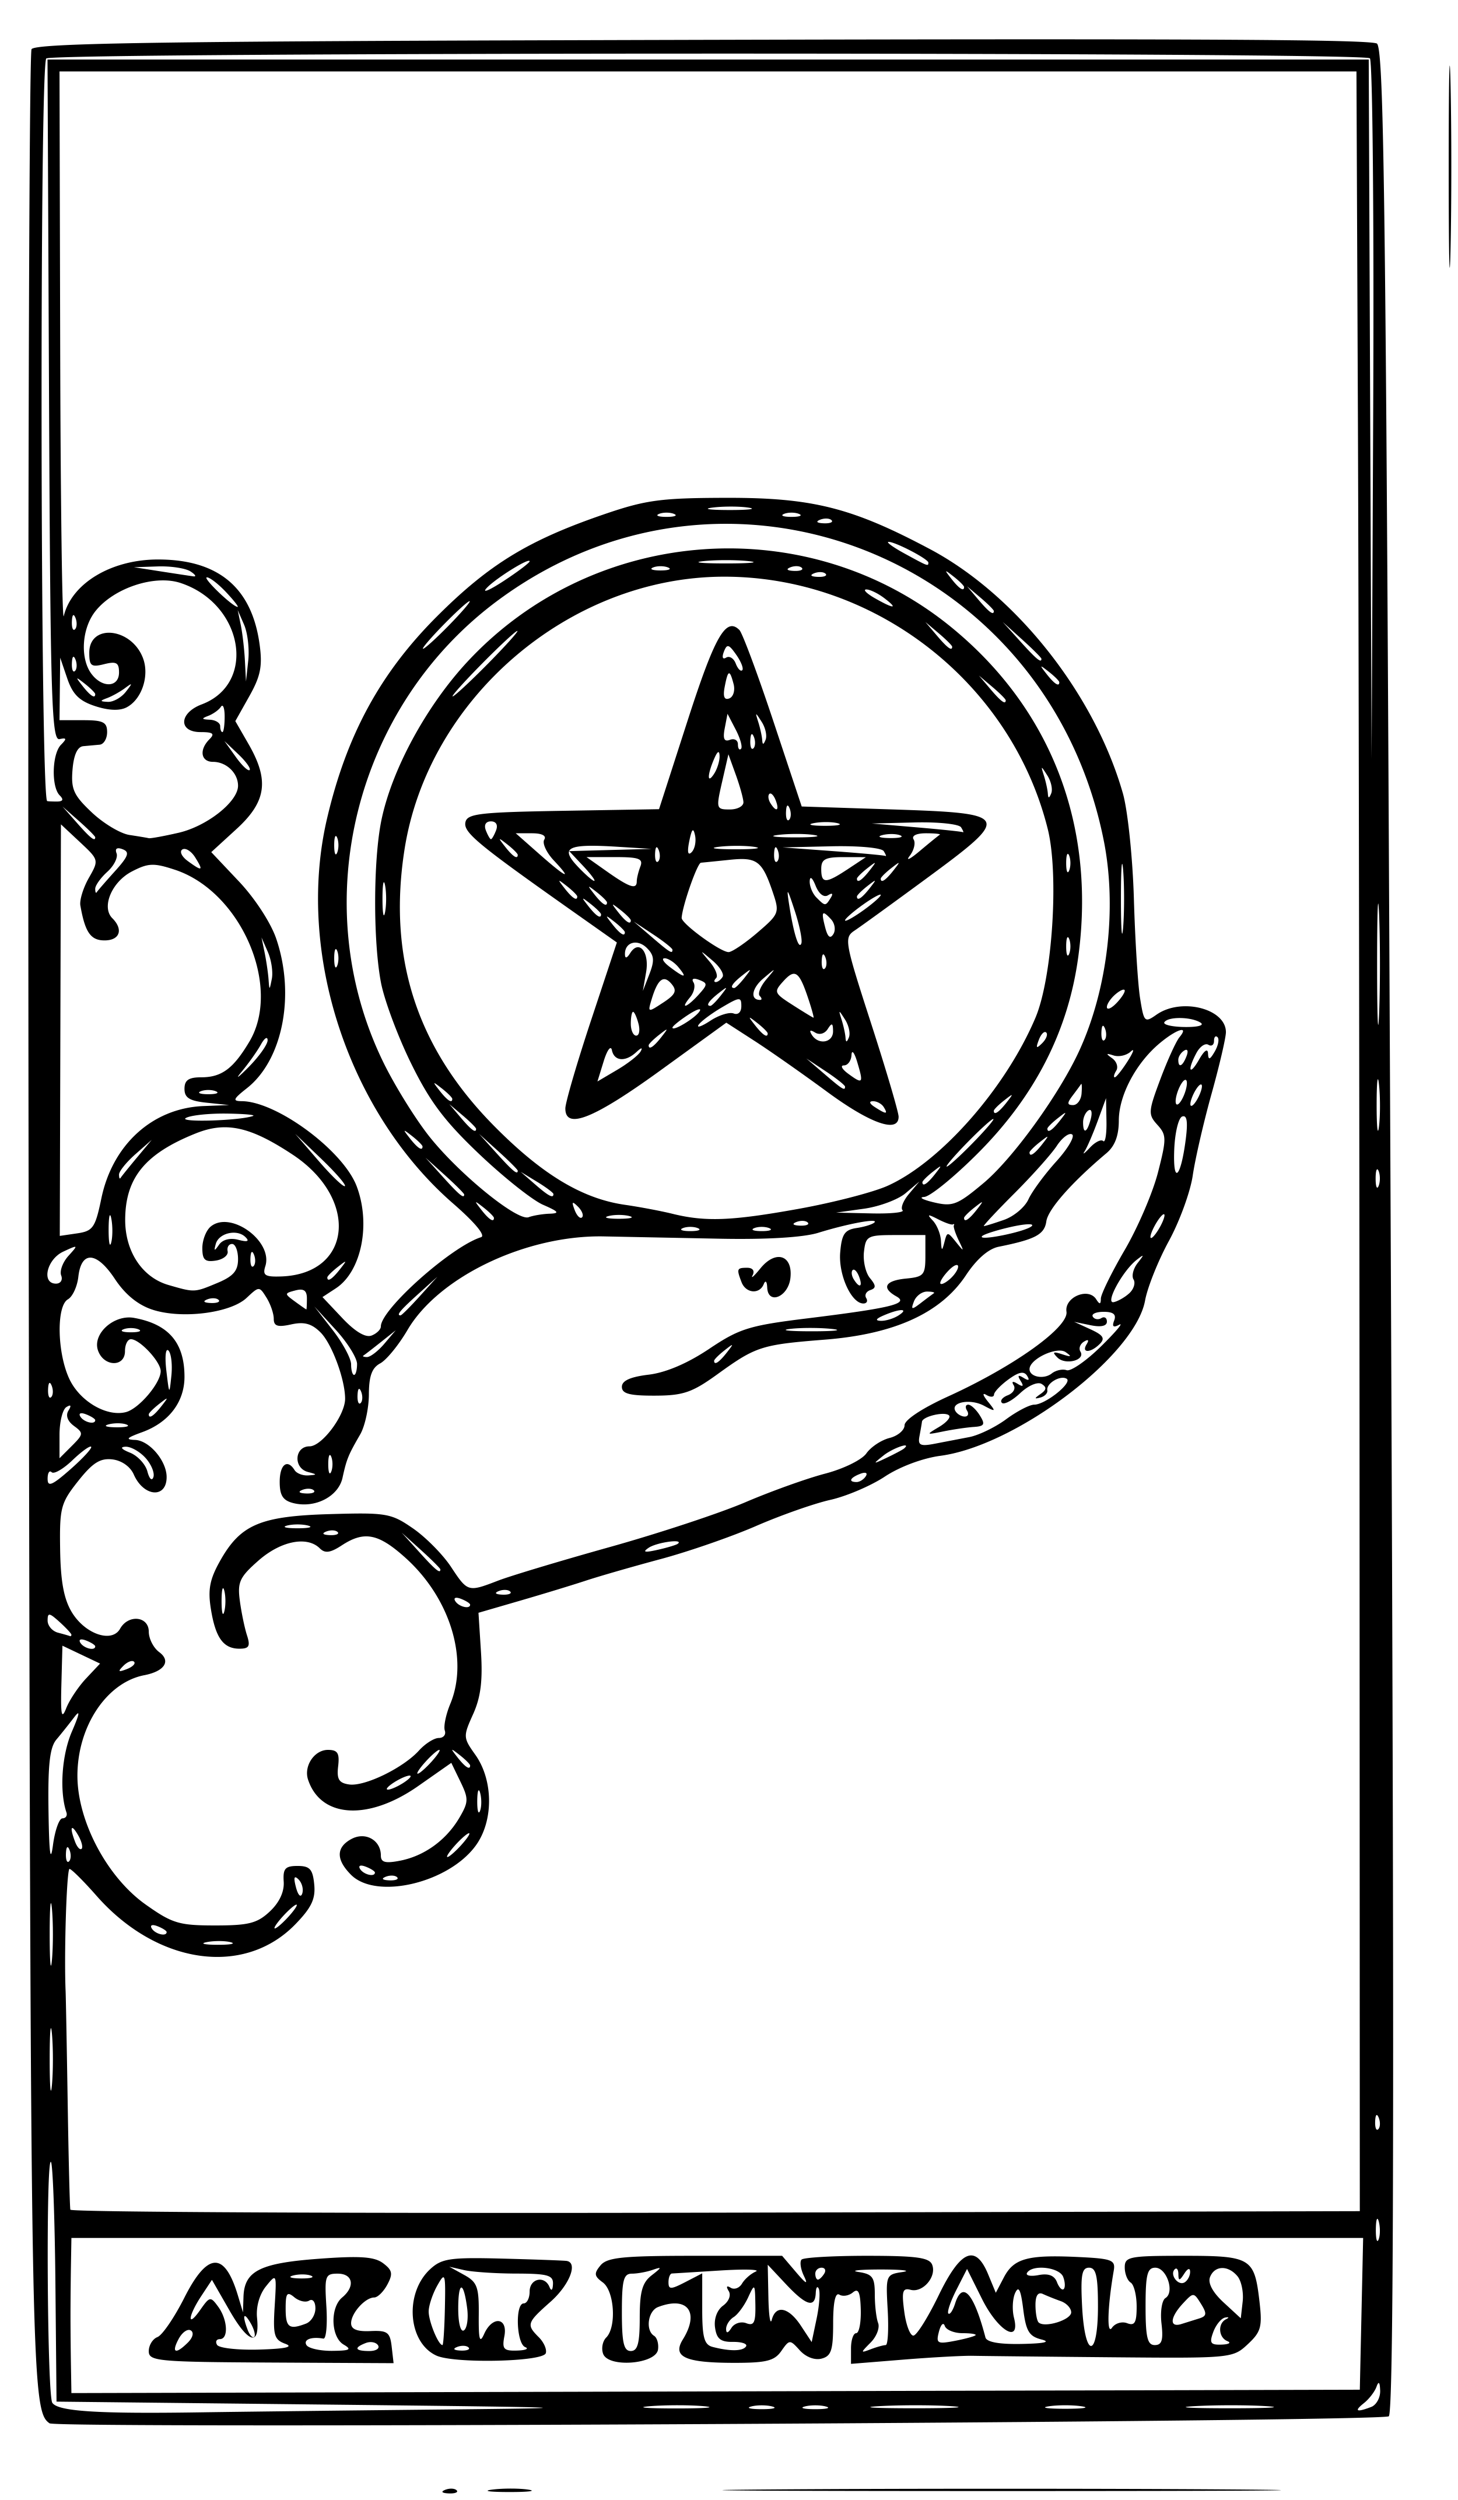 <svg xmlns="http://www.w3.org/2000/svg" width="245" height="420" viewBox="0 0 245 420"><path d="M74.813 418.317c.721-.289 1.584-.253 1.916.079.332.332-.258.568-1.312.525-1.165-.048-1.402-.285-.604-.604zm7.955-.042c1.797-.222 4.497-.218 6 .01 1.503.229.032.41-3.268.405-3.3-.006-4.53-.192-2.732-.415zm47.408-.025c20.722-.15 54.922-.15 76 0 21.078.151 4.124.275-37.676.275-41.8 0-59.046-.124-38.324-.275zM8.329 407.143c-3.103-2.117-3.196-7.48-3.512-202.143-.174-107.525.044-196.058.486-196.74.628-.97 20.124-1.298 89-1.5 102.571-.302 135.178-.173 137.043.543 1.112.426 1.46 23.007 2.01 130.356.987 192.93.992 267.4.017 268.302-1.032.953-223.665 2.122-225.044 1.182zM75 404.818c25.01-.253 22.744-.351-18.5-.803l-47-.515-.188-19.855c-.104-10.92-.441-20.108-.75-20.417-.86-.86-.638 39.105.225 40.462.917 1.443 7.517 1.873 24.713 1.613 7.15-.108 25.825-.326 41.5-.485zm43.28-.549c-2.32-.21-6.37-.212-9-.006-2.629.207-.73.379 4.22.382 4.95.003 7.101-.166 4.78-.376zm11.47.042c-.963-.252-2.538-.252-3.5 0-.963.251-.175.457 1.75.457s2.712-.206 1.75-.457zm9 0c-.963-.252-2.538-.252-3.5 0-.963.251-.175.457 1.75.457s2.712-.206 1.75-.457zm21.04-.049c-3.142-.198-8.542-.2-12-.004-3.46.196-.89.358 5.71.36 6.6.002 9.43-.158 6.29-.356zm21.96.022c-1.512-.23-3.987-.23-5.5 0-1.512.229-.275.416 2.75.416s4.263-.187 2.75-.416zm31.04-.022c-3.142-.198-8.542-.2-12-.004-3.46.196-.89.358 5.71.36 6.6.002 9.43-.158 6.29-.356zm17.628.131c.87-.334 1.546-1.571 1.503-2.75-.053-1.44-.255-1.65-.615-.643-.295.825-1.245 2.062-2.112 2.75-1.714 1.36-1.261 1.597 1.224.643zm-1.638-15.643l.28-12.75H12l-.077 4.5c-.042 2.475-.077 6.3-.077 8.5s.035 6.04.077 8.532l.077 4.533 108.25-.283 108.25-.282zM25 395.022c0-.995.658-2.06 1.462-2.37.805-.308 2.836-3.281 4.515-6.606 3.897-7.72 6.763-7.835 9.006-.36l.845 2.814.086-2.595c.144-4.35 2.739-5.67 12.586-6.402 7.008-.521 9.415-.357 10.877.743 1.56 1.175 1.681 1.777.714 3.583-.639 1.194-1.628 2.171-2.198 2.171-1.524 0-3.893 2.632-3.893 4.326 0 1.02.991 1.424 3.25 1.321 2.851-.129 3.29.193 3.568 2.623l.319 2.77-20.569-.105C26.435 396.837 25 396.703 25 395.022zm6.58-1.458c.835-.837 1.035-1.684.478-2.028-.527-.326-1.446.32-2.043 1.436-1.264 2.362-.496 2.652 1.564.592zm16.353.216c-1.872-.693-2.078-1.43-1.775-6.335.338-5.493.323-5.528-1.465-3.317-1.095 1.354-1.687 3.445-1.5 5.304.485 4.842-1.435 4.32-4.636-1.262l-2.943-5.13-1.8 2.73c-2.263 3.43-2.403 5.517-.156 2.308 1.583-2.26 1.718-2.284 3-.531 1.602 2.19 1.771 5.453.283 5.453-.582 0-.788.438-.457.974.33.535 3.519.887 7.085.781 4.437-.131 5.814-.439 4.364-.975zm9.817.14c-2.16-1.258-2.315-6.206-.25-7.92 2.224-1.846 1.82-4-.75-4.001-2.104-.001-2.228.358-1.906 5.531.19 3.043-.035 5.465-.5 5.383-2.034-.361-3.413.166-2.844 1.087.34.55 2.279.986 4.309.97 2.993-.025 3.36-.224 1.941-1.05zm5.777.124c-.325-.526-1.252-.703-2.059-.393-2.067.793-1.824 1.349.591 1.349 1.132 0 1.793-.43 1.468-.956zm-21.405-3.719c-1.179-2.027-1.463-1.378-.498 1.136.342.894.834 1.415 1.091 1.157.258-.257-.01-1.29-.593-2.293zm9.296.068c.87-.334 1.582-1.485 1.582-2.559 0-1.101-.455-1.67-1.044-1.307-.574.355-1.699.101-2.5-.563-1.222-1.015-1.456-.707-1.456 1.914 0 3.17.586 3.602 3.418 2.515zm.851-8.049c-.677-.274-2.027-.29-3-.037-.973.253-.419.478 1.231.498 1.65.02 2.446-.187 1.769-.461zm21.052 13.418c-4.804-2.214-5.387-10.518-1.02-14.53 1.947-1.788 3.345-1.99 12.199-1.759 5.5.144 10.338.321 10.75.394 1.908.338.416 4.06-2.75 6.864-3.978 3.522-4.08 3.832-1.955 5.956.85.85 1.374 2.055 1.167 2.68-.484 1.451-15.402 1.772-18.39.395zm5.408-1.366c-.332-.332-1.195-.368-1.916-.08-.798.32-.561.557.604.605 1.054.043 1.644-.193 1.312-.525zm9.521-.058C86.773 393.742 86.543 387 88 387c.55 0 1-.9 1-2 0-2.188 2.528-2.757 3.338-.75.301.747.536.545.583-.5.067-1.487-.86-1.752-6.171-1.764-3.438-.008-7.375-.27-8.75-.582l-2.5-.57 2.5 1.379c2.195 1.21 2.494 2.03 2.45 6.718-.04 4.184.156 4.878.903 3.204 1.377-3.086 4.008-2.804 3.402.365-.413 2.164-.127 2.49 2.134 2.421 1.436-.043 2.048-.306 1.361-.583zm-13.49-6.588c.121-5.863.042-6.095-1.28-3.75-.775 1.375-1.425 3.317-1.445 4.316-.031 1.633 1.618 5.684 2.315 5.684.153 0 .338-2.813.41-6.25zm3.748.115c-.597-4.721-1.508-4.705-1.508.027 0 2.411.408 3.974.949 3.64.522-.323.774-1.973.56-3.667zm22.85 7.626c-.343-.894-.114-2.135.51-2.758 1.76-1.761 1.38-7.83-.58-9.265-1.448-1.058-1.506-1.5-.378-2.86 1.115-1.343 3.74-1.608 15.925-1.608h14.59l2.34 2.75c1.709 2.008 2.066 2.178 1.323.631-.56-1.165-.733-2.402-.386-2.75.347-.347 5.295-.631 10.996-.631 8.33 0 10.479.297 10.945 1.513.77 2.006-1.582 4.736-3.62 4.203-1.358-.355-1.53.238-1.07 3.68.3 2.257.997 4.063 1.547 4.012.55-.05 2.451-3.088 4.225-6.75 3.695-7.627 6.19-8.692 8.32-3.55l1.287 3.107 1.36-2.595c1.661-3.172 3.98-3.815 12.339-3.423 5.84.273 6.435.497 6.12 2.303-1.035 5.946-1.194 10.903-.306 9.604.524-.767 1.674-1.119 2.554-.781 1.275.49 1.601-.08 1.601-2.795 0-1.876-.45-3.688-1-4.028-.55-.34-1-1.491-1-2.559 0-1.79.767-1.941 9.878-1.941 11.344 0 11.906.336 12.757 7.644.5 4.295.273 5.129-1.97 7.22-2.507 2.337-2.76 2.36-22.85 2.184-11.173-.099-21.665-.209-23.315-.245-1.65-.036-6.938.253-11.75.644l-8.75.709v-2.578c0-1.418.392-2.578.872-2.578s.825-1.769.769-3.93c-.079-2.982-.4-3.686-1.328-2.914-.674.559-1.695.726-2.27.371-.675-.418-1.043 1.271-1.043 4.797 0 4.549-.32 5.526-1.943 5.95-1.155.303-2.638-.258-3.656-1.383-1.677-1.854-1.74-1.852-3.113.108-1.166 1.665-2.524 1.998-8.095 1.986-8.107-.019-10.253-1.02-8.443-3.94 2.852-4.603.762-7.33-4.168-5.438-1.707.655-2.16 3.918-.671 4.838.5.31.798 1.349.66 2.309-.354 2.457-8.309 3.093-9.213.737zm6.142-6.075c0-4.393.425-5.908 2-7.131 1.747-1.358 1.769-1.474.168-.92-1.007.35-2.582.635-3.5.635-1.386 0-1.668 1.098-1.668 6.5 0 5.112.32 6.5 1.5 6.497 1.154-.002 1.5-1.29 1.5-5.58zm17.866 4.8c.267-.43-.72-.768-2.19-.75-2.089.027-2.752-.502-3.021-2.41-.207-1.464.335-2.94 1.35-3.683.981-.718 1.377-1.754.94-2.461-.466-.756-.338-.964.339-.545.601.371 1.458.057 1.905-.7.446-.755 1.486-1.665 2.311-2.02.825-.356-1.875-.434-6-.175-4.125.26-7.763.485-8.083.5-.321.016-.584.676-.584 1.467 0 1.247.38 1.244 2.834-.025l2.833-1.465v5.952c0 4.828.33 6.039 1.75 6.41 2.933.766 5.107.73 5.616-.095zm23.466-.214c.367 0 .517-2.666.333-5.926-.33-5.838-.293-5.933 2.5-6.352 1.56-.233-.09-.424-3.665-.424s-5.263.187-3.75.416c2.37.36 2.75.88 2.75 3.769 0 1.843.25 4.005.558 4.804.306.8-.256 2.273-1.25 3.276-1.744 1.759-1.743 1.799.024 1.13 1.007-.383 2.132-.694 2.5-.693zm15.085-1.646c.229-.196-.746-.356-2.167-.356-1.42 0-2.767-.55-2.991-1.224-.225-.674-.665-.244-.978.954-.517 1.977-.28 2.123 2.575 1.58 1.73-.328 3.331-.758 3.56-.954zm11.083.7c-2.074-.528-2.595-1.396-3.06-5.096-.411-3.285-.769-3.998-1.357-2.708-.44.964-.527 2.836-.194 4.161 1.121 4.468-2.682 2.234-5.368-3.152l-2.521-5.055-1.793 3.521c-.986 1.937-1.59 3.724-1.341 3.972.248.249.756-.507 1.128-1.679 1.238-3.9 3.14-1.777 5.097 5.693.207.792 2.328 1.172 6.113 1.095 3.795-.076 4.933-.336 3.296-.752zm9.5-5.556c0-5.11-.32-6.5-1.5-6.502-1.214-.002-1.436 1.237-1.165 6.5.458 8.867 2.665 8.869 2.665.002zm10.676 2.885c-.232-1.988.067-3.917.664-4.286 1.586-.98.208-5.099-1.707-5.099-1.343 0-1.633 1.153-1.633 6.5 0 5.203.31 6.5 1.55 6.5 1.19 0 1.45-.836 1.126-3.615zm11.074 2.953c-1.508-.609-1.652-2.972-.225-3.68.564-.28.494-.406-.154-.282-.65.125-1.546 1.216-1.993 2.425-.688 1.858-.47 2.187 1.404 2.12 1.22-.043 1.655-.306.968-.583zm-68.649-8.77c-.244-.588-.479-.28-.522.682-.117 2.589-1.61 2.143-5.024-1.5l-3.046-3.25.112 5.5c.06 3.025.317 4.713.568 3.75.673-2.574 2.829-2.133 4.893 1l1.813 2.75.825-3.933c.454-2.163.625-4.413.381-5zm-12.202 5.755c1.297.498 1.588-.091 1.533-3.104-.065-3.602-.104-3.64-1.221-1.219-.635 1.375-1.73 2.86-2.432 3.3-.704.44-1.272 1.34-1.264 2 .01.79.317.724.9-.196.485-.767 1.604-1.119 2.484-.781zM180 388.5c0-.697-.787-1.545-1.75-1.884-.963-.34-2.313-.88-3-1.2-.816-.38-1.25.257-1.25 1.834 0 1.33.236 2.652.523 2.94.975.975 5.477-.414 5.477-1.69zm21.523 1.023c1.258-.395 1.307-.822.285-2.459-1.218-1.95-1.264-1.952-3.023-.064-2.176 2.336-2.322 4.105-.285 3.469l3.023-.946zm6.423-7.088c-1.576-1.899-3.86-1.824-4.617.15-.385 1.003.456 2.568 2.281 4.25l2.89 2.665.318-2.815c.175-1.549-.217-3.461-.872-4.25zm-29.291.108c-.625-1.629-5.166-2.144-6.066-.687-.29.47.577.644 1.929.385 1.672-.32 2.66.06 3.093 1.188.35.911.861 1.432 1.136 1.157.275-.275.234-1.194-.092-2.043zm21.33-.852c-.01-.716-.403-.592-.985.309-.798 1.235-.972 1.25-.985.083-.008-.779-.285-1.146-.615-.816-.898.898.593 2.855 1.67 2.19.511-.316.923-1.111.915-1.766zM138.5 382c.34-.55.141-1-.441-1s-1.059.45-1.059 1 .198 1 .441 1 .72-.45 1.059-1zm93.193-8.731c-.254-.973-.478-.419-.498 1.231-.02 1.65.187 2.446.46 1.769.275-.677.292-2.027.038-3zM228.458 249c-.023-67.375-.15-148.262-.281-179.75l-.24-57.25H10l.116 46.75c.064 25.712.334 45.85.6 44.75 1.332-5.506 7.989-9.5 15.833-9.5 10.13 0 15.764 4.708 17.074 14.267.501 3.655.168 5.332-1.729 8.708l-2.35 4.18 2.228 3.87c3.503 6.086 2.995 9.66-2.022 14.253l-4.25 3.89 4.663 4.937c2.67 2.826 5.342 6.929 6.25 9.594 3.232 9.484 1.094 20.397-4.922 25.13-2.315 1.82-2.457 2.173-.876 2.18 5.882.031 17.062 8.308 19.324 14.306 2.406 6.384.785 14.325-3.498 17.132l-2.251 1.475 3.334 3.535c2.142 2.271 3.895 3.32 4.905 2.932.864-.332 1.571-1.023 1.571-1.536 0-2.869 11.842-13.412 16.833-14.988.812-.256-1.019-2.466-4.676-5.647C58.476 186.839 49.686 160 54.961 137.5c3.296-14.06 8.954-24.446 18.515-33.987C82.23 94.777 88.82 90.756 101.5 86.41c7.021-2.407 9.53-2.746 20.5-2.77 14.504-.034 21.143 1.637 34.29 8.63 14.48 7.701 27.657 24.387 32.398 41.026.816 2.862 1.647 10.829 1.848 17.704.2 6.875.67 14.398 1.042 16.718.649 4.043.763 4.157 2.772 2.75 4.15-2.908 11.65-1.01 11.65 2.946 0 .932-1.09 5.607-2.422 10.39-1.333 4.783-2.75 10.94-3.15 13.683-.4 2.742-2.202 7.692-4.005 11-1.804 3.307-3.607 7.813-4.006 10.013-1.68 9.252-21.65 24.4-34.397 26.092-2.974.394-6.837 1.839-9.324 3.486-2.336 1.547-6.462 3.31-9.17 3.916-2.709.607-8.322 2.582-12.475 4.389-4.153 1.807-11.376 4.31-16.051 5.564-4.675 1.254-10.3 2.874-12.5 3.6-2.2.727-7.172 2.243-11.049 3.37l-7.048 2.048.42 6.586c.307 4.832-.045 7.614-1.322 10.446-1.692 3.753-1.682 3.94.367 6.818 3.027 4.25 3.088 11.033.138 15.176C75.492 316.331 63.25 319.25 59 315c-2.563-2.563-2.54-4.64.064-6.034 2.349-1.257 4.936.2 4.936 2.781 0 1.16.743 1.358 3.25.866 4.072-.797 7.749-3.466 9.948-7.22 1.544-2.637 1.56-3.184.168-6.057l-1.53-3.159-5.584 3.912c-8.355 5.852-16.35 5.381-18.486-1.089-.755-2.285 1.06-5 3.34-5 1.634 0 1.973.545 1.716 2.75-.256 2.185.125 2.814 1.851 3.06 2.609.371 9.086-2.778 11.732-5.704 1.048-1.158 2.548-2.106 3.333-2.106.786 0 1.239-.563 1.007-1.25-.233-.688.18-2.698.916-4.468 3.125-7.51-.019-17.782-7.507-24.532-4.575-4.124-6.945-4.588-10.74-2.101-1.895 1.241-2.8 1.365-3.665.5-2.131-2.131-6.555-1.258-10.302 2.032-3.175 2.787-3.564 3.622-3.148 6.75.26 1.963.803 4.581 1.204 5.819.592 1.825.354 2.25-1.264 2.25-2.714 0-4.03-1.836-4.809-6.711-.516-3.228-.183-4.957 1.55-8.04 3.438-6.117 6.74-7.524 18.447-7.861 9.531-.275 10.282-.146 13.963 2.394 2.14 1.476 5.012 4.38 6.383 6.451 2.831 4.278 2.845 4.282 7.957 2.319 2.073-.797 10.51-3.333 18.75-5.636 8.238-2.304 18.494-5.693 22.79-7.532 4.296-1.838 10.317-3.997 13.38-4.797 3.102-.81 6.174-2.319 6.936-3.406.752-1.074 2.503-2.237 3.89-2.586 1.388-.348 2.524-1.31 2.524-2.14 0-.9 2.947-2.849 7.333-4.847 11.084-5.052 20.257-11.619 19.874-14.228-.36-2.447 3.688-4.144 4.992-2.092.583.917.774.89.786-.114.008-.729 1.816-4.409 4.017-8.178 2.202-3.77 4.712-9.623 5.58-13.008 1.458-5.694 1.45-6.294-.099-8.007-1.571-1.736-1.54-2.211.496-7.654 1.194-3.191 2.642-6.37 3.218-7.065 1.695-2.041-.474-1.377-3.341 1.024-3.977 3.33-6.848 8.762-6.852 12.964-.003 2.567-.66 4.302-2.083 5.5-5.83 4.907-9.806 9.414-10.097 11.444-.317 2.219-1.844 3.033-8.01 4.272-1.718.345-3.7 2.07-5.5 4.787-4.2 6.339-11.97 9.89-23.663 10.817-10.742.852-11.602 1.128-18.104 5.823-4.25 3.067-5.742 3.578-10.5 3.591-4.271.012-5.547-.33-5.547-1.484 0-1.03 1.407-1.67 4.5-2.041 2.893-.348 6.52-1.894 10.159-4.331 5.111-3.424 6.709-3.92 16.514-5.13 14.17-1.751 17.116-2.477 14.953-3.688-2.568-1.437-1.908-2.656 1.624-2.997 2.988-.288 3.25-.595 3.25-3.813v-3.5h-5c-4.738 0-5.017.148-5.322 2.81-.177 1.546.273 3.532 1 4.413 1.046 1.268 1.06 1.69.066 2.025-.691.233-1.002.834-.691 1.337.31.503.099.915-.471.915-2.023 0-4.214-4.823-3.897-8.58.26-3.079.742-3.796 2.754-4.099 1.342-.201 2.692-.623 3-.938.75-.763-4.472.199-9.439 1.739-2.502.775-8.68 1.148-16.5.995-6.875-.135-15.65-.31-19.5-.388-13.017-.264-27.77 6.757-33.02 15.715-1.483 2.53-3.548 5.057-4.588 5.614-1.392.745-1.896 2.126-1.907 5.227-.008 2.318-.665 5.34-1.46 6.715-2.013 3.478-2.275 4.123-2.97 7.285-.691 3.152-4.612 5.168-8.266 4.251-1.745-.438-2.289-1.283-2.289-3.555 0-2.93 1.285-3.948 2.5-1.981.34.55 1.379.948 2.309.884 1.525-.105 1.519-.161-.059-.573-2.502-.654-2.277-4.311.265-4.311 2.079 0 5.98-5.221 5.976-8-.004-3.24-2.222-9.231-4.121-11.13-1.495-1.495-2.741-1.838-4.935-1.356-2.288.503-2.935.294-2.935-.948 0-.876-.55-2.472-1.22-3.547-1.209-1.935-1.24-1.935-3.345.042-2.732 2.567-10.942 3.587-15.845 1.969-2.437-.805-4.57-2.554-6.298-5.166-3.057-4.619-5.632-4.768-6.129-.355-.185 1.645-.972 3.35-1.75 3.79-1.969 1.115-1.816 9.049.258 13.42 1.777 3.744 6.283 6.367 9.495 5.527 2.179-.57 5.834-4.88 5.834-6.88 0-1.582-3.526-5.366-5-5.366-.55 0-1 .9-1 2 0 2.79-3.662 2.64-4.56-.188-.881-2.778 2.75-5.998 6.083-5.394C28.34 222.473 31 225.58 31 231.323c0 4.233-2.64 7.681-7.123 9.303-2.6.94-2.872 1.24-1.184 1.298 2.394.083 5.307 3.508 5.307 6.24 0 3.65-3.863 3.347-5.521-.433-.584-1.331-2.037-2.354-3.602-2.535-2.045-.237-3.313.567-5.755 3.65-2.914 3.68-3.124 4.476-3.019 11.467.082 5.409.634 8.37 1.974 10.573 2.238 3.68 6.731 5.208 8.104 2.755 1.378-2.462 4.819-2.106 4.819.499 0 1.177.787 2.721 1.75 3.432 2.023 1.495.905 3.224-2.509 3.881-6.332 1.22-11.246 8.623-11.232 16.923.013 7.63 4.99 17.016 11.456 21.6 4.488 3.182 5.609 3.52 11.667 3.522 5.661.002 7.09-.363 9.209-2.351 1.604-1.505 2.445-3.307 2.333-5-.145-2.203.245-2.647 2.326-2.647 2.066 0 2.553.54 2.803 3.11.236 2.427-.46 3.895-3.175 6.691-8.614 8.87-23.229 6.776-33.405-4.785-2.186-2.484-4.23-4.516-4.54-4.516-.478 0-.931 14.091-.66 20.5.047 1.1.206 9.65.354 19 .147 9.35.348 17.34.446 17.754.097.415 48.89.64 108.427.5l108.25-.254zm-99.537-32.677c-.045-1.05-.293-1.293-.583-.573-.71 1.76-3.007 1.556-3.731-.332-.861-2.243-.792-2.418.952-2.418.925 0 1.296.508.913 1.25-.355.688.236.167 1.313-1.156 2.581-3.17 5.478-2.225 5.032 1.642-.366 3.175-3.767 4.56-3.896 1.587zm102.762 139.49c-.32-.798-.556-.561-.604.604-.043 1.054.193 1.644.525 1.312.332-.332.368-1.195.08-1.916zM8.733 341.75c-.211-2.337-.384-.425-.384 4.25s.173 6.588.383 4.25c.21-2.337.21-6.162 0-8.5zm0-21c-.211-2.337-.384-.425-.384 4.25s.173 6.588.383 4.25c.21-2.337.21-6.162 0-8.5zm30.029 5.563c-.956-.25-2.756-.26-4-.02-1.244.239-.462.444 1.738.455 2.2.01 3.218-.185 2.262-.435zM28 324.607c0-.216-.698-.661-1.552-.989-.89-.341-1.291-.173-.94.393.586.95 2.492 1.406 2.492.596zM48.5 322c.995-1.1 1.585-2 1.31-2-.275 0-1.315.9-2.31 2-.995 1.1-1.585 2-1.31 2 .275 0 1.315-.9 2.31-2zm1.668-6.232c-.742-.742-.872-.351-.437 1.312.354 1.352.807 1.806 1.057 1.057.24-.722-.038-1.787-.62-2.369zm16.561-.372c-.332-.332-1.195-.368-1.916-.08-.798.32-.561.557.604.605 1.054.043 1.644-.193 1.312-.525zM63 314.607c0-.216-.698-.661-1.552-.989-.89-.341-1.291-.173-.94.393.586.95 2.492 1.406 2.492.596zM10.5 305.5c.55 0 .848-.45.662-1-1.195-3.536-.783-9.647.915-13.563 1.305-3.011 1.435-3.794.404-2.437-.835 1.1-2.185 2.793-3 3.761-1.122 1.334-1.445 4.247-1.33 12 .104 7.155.33 8.884.75 5.739.33-2.475 1.049-4.5 1.599-4.5zm1.183 5.313c-.32-.798-.556-.561-.604.604-.043 1.054.193 1.644.525 1.312.332-.332.368-1.195.08-1.916zM77.5 310c.995-1.1 1.585-2 1.31-2-.275 0-1.315.9-2.31 2-.995 1.1-1.585 2-1.31 2 .275 0 1.315-.9 2.31-2zm-64.378-1.675c-1.179-2.027-1.463-1.378-.498 1.136.342.894.834 1.415 1.091 1.157.258-.257-.01-1.29-.593-2.293zm67.571-7.056c-.254-.973-.478-.419-.498 1.231-.02 1.65.187 2.446.46 1.769.275-.677.292-2.027.038-3zM69 298.429c0-.274-.9-.018-2 .571s-2 1.295-2 1.57c0 .275.9.019 2-.57s2-1.295 2-1.57zM72.5 296c.995-1.1 1.585-2 1.31-2-.275 0-1.315.9-2.31 2-.995 1.1-1.585 2-1.31 2 .275 0 1.315-.9 2.31-2zm6.5.622c0-.207-.787-.995-1.75-1.75-1.586-1.243-1.621-1.208-.378.378 1.307 1.666 2.128 2.195 2.128 1.372zM14.465 282l2.35-2.5-3.162-1.503-3.163-1.503-.175 6.503c-.14 5.182.025 5.995.812 4.003.543-1.375 2.045-3.625 3.338-5zm8.061-2.807c-.307-.308-1.114 0-1.793.683-.98.988-.865 1.102.56.56.986-.376 1.541-.935 1.233-1.243zM16 276.607c0-.216-.698-.661-1.552-.989-.89-.341-1.291-.173-.94.393.586.95 2.492 1.406 2.492.596zm-4-1.952c0-.19-.9-1.16-2-2.155-1.727-1.563-2-1.594-2-.228 0 .87.787 1.787 1.75 2.039.963.251 1.863.51 2 .573.138.064.25-.04.25-.229zm25.69-7.405c-.252-.963-.458-.175-.458 1.75s.206 2.712.457 1.75c.252-.963.252-2.538 0-3.5zM79 269.607c0-.216-.698-.661-1.552-.989-.89-.341-1.291-.173-.94.393.586.95 2.492 1.406 2.492.596zm6.73-2.211c-.333-.332-1.196-.368-1.917-.08-.798.32-.561.557.604.605 1.054.043 1.644-.193 1.312-.525zM74 263.687c0-.172-1.462-1.635-3.25-3.25L67.5 257.5l2.937 3.25c2.738 3.03 3.563 3.71 3.563 2.937zm39.917-4.328c1.003-.865-3.567-.227-4.917.687-1.095.741-.69.834 1.5.344 1.65-.37 3.188-.833 3.417-1.03zm-57.188-1.963c-.332-.332-1.195-.368-1.916-.08-.798.32-.561.557.604.605 1.054.043 1.644-.193 1.312-.525zm-4.979-1.085c-.963-.252-2.538-.252-3.5 0-.963.251-.175.457 1.75.457s2.712-.206 1.75-.457zm.98-5.915c-.333-.332-1.196-.368-1.917-.08-.798.32-.561.557.604.605 1.054.043 1.644-.193 1.312-.525zm-37.414-7.323c-.185-.235-1.6.784-3.146 2.264-1.545 1.48-3.115 2.385-3.49 2.01-.374-.374-.68.122-.68 1.102 0 1.435.748 1.125 3.827-1.583 2.105-1.851 3.675-3.558 3.49-3.793zm9.132 1.87c-.967-1.069-2.476-1.914-3.353-1.88-.995.04-.714.417.75 1.003 1.289.517 2.605 1.939 2.925 3.16.329 1.26.766 1.667 1.008.94.235-.705-.364-2.156-1.33-3.224zm121.045 3.068c.35-.566-.051-.734-.941-.393-1.732.665-2.05 1.382-.611 1.382.518 0 1.216-.445 1.552-.989zm-89.83-3.261c-.278-.688-.505-.125-.505 1.25s.227 1.938.504 1.25c.278-.688.278-1.813 0-2.5zm96.254-1.385c1.372-1.201-1.883-.086-3.476 1.19-1.83 1.467-1.798 1.487.559.365 1.375-.655 2.688-1.355 2.917-1.555zM12.428 239.57c-1.081-.79-1.43-1.76-.926-2.574.533-.863.416-1.064-.347-.592-.635.392-1.155 2.486-1.155 4.654V245l2.08-2.08c1.954-1.954 1.975-2.159.348-3.349zm150.449 1.877c1.582-.304 4.37-1.654 6.194-3 1.825-1.347 3.947-2.448 4.716-2.448 1.87 0 6.503-3.703 5.449-4.354-1.05-.65-3.46.791-3.246 1.94.088.476-.436 1.022-1.165 1.215-1.055.28-1.048.157.032-.6 1.014-.71 1.058-1.135.176-1.68-.665-.411-2.24.264-3.603 1.545-1.332 1.251-2.713 1.984-3.07 1.628-.355-.356.09-.93.991-1.275.9-.346 1.346-1.1.989-1.678-.406-.657-.16-.748.66-.241.921.57 1.07.421.5-.5-.57-.921-.421-1.07.5-.5.867.536 1.068.418.595-.347-.514-.831-1.392-.664-3.123.596-1.325.963-2.423 2.115-2.44 2.56-.018.445-.594.471-1.282.058-.72-.433-.615.035.25 1.105 1.403 1.736 1.36 1.78-.678.695-2.312-1.232-5.687-.567-4.757.938.304.492 1.003.895 1.553.895s.722-.45.382-1c-.34-.55-.25-1 .2-1s1.325.81 1.943 1.8c.946 1.514.786 1.823-1.01 1.943-1.173.078-3.483.418-5.133.755-2.905.592-2.928.569-.719-.745 1.255-.746 2.017-1.622 1.693-1.946-.709-.708-4.442.161-4.55 1.06-.043.348-.232 1.448-.421 2.445-.287 1.51.143 1.718 2.576 1.25 1.607-.31 4.216-.81 5.798-1.114zm-141.608-2.104c-.677-.274-2.027-.29-3-.037-.973.254-.419.478 1.231.498 1.65.02 2.446-.187 1.769-.461zM16 238.607c0-.216-.698-.661-1.552-.989-.89-.341-1.291-.173-.94.393.586.95 2.492 1.406 2.492.596zm11.128-2.357c1.243-1.586 1.208-1.621-.378-.378-.963.755-1.75 1.543-1.75 1.75 0 .823.821.294 2.128-1.372zm33.555-2.438c-.32-.797-.556-.56-.604.605-.043 1.054.193 1.644.525 1.312.332-.332.368-1.195.08-1.917zm-52-1c-.32-.797-.556-.56-.604.605-.043 1.054.193 1.644.525 1.312.332-.332.368-1.195.08-1.917zM28.3 226.9c-.466-.466-.622 1.054-.348 3.377.487 4.12.508 4.14.847.847.191-1.858-.033-3.758-.5-4.224zm150.938 3.309c.695.237 3.288-1.558 5.763-3.989 2.475-2.43 3.861-4.076 3.08-3.655-1 .538-1.253.33-.858-.7.394-1.027-.133-1.464-1.766-1.464-1.28 0-2.1.367-1.822.816.277.45.923.558 1.435.241.512-.316.931-.05.931.592 0 .745-.996.962-2.75.6l-2.75-.567 2.75 1.26c2.139.978 2.483 1.525 1.55 2.458-1.532 1.532-3.144 1.566-2.205.045.446-.72.274-.882-.457-.43-.644.398-.91 1.145-.59 1.661.898 1.454-2.533 2.34-3.865.998-.914-.921-.728-1.044.817-.539 1.52.497 1.66.412.582-.354-1.45-1.029-6.082 1.142-6.082 2.85 0 1.311 2.404 1.776 3.737.723.68-.538 1.806-.784 2.5-.546zM60 229.167c0-1.009-1.614-3.596-3.586-5.75l-3.586-3.917 3.086 3.978c1.697 2.188 3.086 4.775 3.086 5.75 0 .975.225 1.772.5 1.772s.5-.825.5-1.833zm62.128-1.917c1.243-1.586 1.208-1.621-.378-.378-.963.755-1.75 1.543-1.75 1.75 0 .823.821.294 2.128-1.372zm-57.533-1.5l1.905-2.25-2.5 1.99c-1.375 1.093-2.688 2.106-2.917 2.25-.229.143.039.26.595.26.557 0 1.87-1.012 2.917-2.25zm-41.345-2.412c-.688-.278-1.813-.278-2.5 0-.688.277-.125.504 1.25.504s1.938-.227 1.25-.504zm116.478-.068c-2.075-.216-5.225-.213-7 .008-1.776.221-.078.398 3.772.394 3.85-.004 5.302-.185 3.228-.402zM151 221c1.828-1.181.25-1.181-2.5 0-1.319.567-1.49.878-.5.914.825.03 2.175-.38 3-.914zm-80.437-3.25l2.937-3.25-3.25 2.937c-3.03 2.738-3.71 3.563-2.937 3.563.172 0 1.635-1.462 3.25-3.25zm-18.992.4c0-1.337-.536-1.71-1.933-1.345-1.868.488-1.871.551-.095 1.85 1.012.74 1.882 1.345 1.934 1.345.052 0 .094-.833.094-1.85zm105.346-.867c.229-.156-.286-.283-1.143-.283-.858 0-1.843.739-2.19 1.641-.548 1.43-.4 1.466 1.143.283a89.913 89.913 0 0 1 2.19-1.641zm-120.188 1.113c-.332-.332-1.195-.368-1.916-.08-.798.32-.561.557.604.605 1.054.043 1.644-.193 1.312-.525zm153.06-1.138c.737-.684 1.046-1.716.689-2.294-.358-.578-.049-1.82.686-2.758 1.155-1.475 1.133-1.547-.164-.533-2.37 1.854-5.387 7.426-3.844 7.1.713-.15 1.898-.832 2.634-1.515zM36.533 215.55c2.672-1.117 3.468-2.034 3.468-4 0-1.403-.45-2.551-1-2.551s-.887.552-.75 1.226c.138.675-.762 1.381-2 1.57-1.814.277-2.25-.131-2.25-2.104 0-1.346.632-2.972 1.404-3.613 3.325-2.759 10.514 2.455 9.18 6.658-.488 1.536-.054 1.817 2.667 1.723 11.925-.41 13.127-13.047 1.946-20.453-7.141-4.73-11.2-5.623-16.293-3.585-8.494 3.398-11.812 7.43-11.869 14.424-.043 5.378 2.847 9.77 7.274 11.05 4.407 1.275 4.338 1.278 8.223-.345zm-26.249-1.255c-.289-.754.259-2.237 1.218-3.297 1.694-1.872 1.669-1.892-.871-.712-2.782 1.29-3.713 5.38-1.225 5.38.778 0 1.17-.611.878-1.37zm134.062.16c-.326-.848-.807-1.328-1.069-1.066-.262.262-.18.957.183 1.543.986 1.596 1.562 1.286.886-.476zm16.655-1.65c0-.522-.675-.274-1.5.551-.825.825-1.5 1.812-1.5 2.194 0 .382.675.134 1.5-.551s1.5-1.672 1.5-2.194zm-103.872.444c1.243-1.586 1.208-1.621-.378-.378-.963.755-1.75 1.543-1.75 1.75 0 .823.821.294 2.128-1.372zm-14.445-2.438c-.32-.797-.556-.56-.604.605-.043 1.054.193 1.644.525 1.312.332-.332.368-1.195.08-1.917zm-23.976-6.05c-.239-1.244-.444-.462-.455 1.738-.01 2.2.185 3.218.435 2.262s.26-2.756.02-4zm21.335 3.539c1.552.406 1.925.266 1.208-.45-1.407-1.408-4.49-.698-4.993 1.149-.34 1.246-.245 1.264.565.107.592-.848 1.853-1.164 3.22-.806zm120.6.377c1.375 1.707 1.404 1.688.448-.297-.56-1.165-.923-2.29-.805-2.5.118-.21.043-.284-.166-.166-.21.118-1.335-.275-2.5-.873-1.745-.895-1.898-.853-.869.236.688.727 1.302 2.245 1.366 3.372.101 1.787.176 1.816.587.228.456-1.762.52-1.762 1.94 0zm-143.607-7.345c1.88-9.062 8.642-15.168 17.165-15.501l4.3-.168-3.75-.392c-2.91-.305-3.75-.827-3.75-2.332 0-1.46.696-1.94 2.809-1.94 3.44 0 5.388-1.443 8.1-6 5.493-9.228-1.435-25.213-12.511-28.869-3.563-1.175-4.48-1.14-7.225.28-3.393 1.754-5.171 5.99-3.3 7.862 1.898 1.898 1.257 3.727-1.306 3.727-2.337 0-3.275-1.355-4.065-5.874-.156-.894.487-2.978 1.429-4.631 1.704-2.99 1.696-3.02-1.49-6L10.24 138.5l-.097 34.573-.097 34.574 2.928-.43c2.65-.389 3.036-.947 4.06-5.884zm156.336 4.668c.479-.463-1.083-.404-3.472.133-2.388.537-4.58 1.236-4.87 1.553-.835.913 7.37-.745 8.342-1.686zM195 206c.589-1.1.845-2 .57-2s-.981.9-1.57 2c-.589 1.1-.845 2-.57 2s.981-.9 1.57-2zm-77.75.338c-.688-.278-1.813-.278-2.5 0-.688.277-.125.504 1.25.504s1.938-.227 1.25-.504zm12 0c-.688-.278-1.813-.278-2.5 0-.688.277-.125.504 1.25.504s1.938-.227 1.25-.504zm6.48-.942c-.333-.332-1.196-.368-1.917-.08-.798.32-.561.557.604.605 1.054.043 1.644-.193 1.312-.525zm32.983-.446c1.656-.577 3.503-2.128 4.103-3.446.6-1.318 2.706-4.183 4.679-6.366 1.972-2.184 3.167-4.229 2.655-4.545-.512-.317-1.667.547-2.566 1.92-.9 1.372-4.108 4.968-7.131 7.99-3.023 3.024-5.329 5.497-5.124 5.497.205 0 1.728-.472 3.384-1.05zM83 204.622c0-.207-.787-.995-1.75-1.75-1.586-1.243-1.621-1.208-.378.378 1.307 1.666 2.128 2.195 2.128 1.372zm9.332-.704c1.774-.066 1.578-.34-1.082-1.502-1.788-.782-6.605-4.609-10.706-8.504-5.87-5.576-8.314-8.831-11.488-15.298-2.218-4.519-4.488-10.617-5.044-13.551-1.33-7.009-1.29-20.615.079-27.264 1.746-8.481 7.526-19.142 14.402-26.564 21.325-23.019 57.323-25.573 81.453-5.78 16.69 13.691 24.203 33.207 21.257 55.22-1.67 12.483-7.258 23.438-16.873 33.075-3.978 3.987-8.043 7.296-9.032 7.352-.989.057-.24.47 1.663.917 3.134.738 3.92.43 8.324-3.258 4.92-4.118 12.73-14.924 16.09-22.261 4.753-10.376 6.34-23.982 4.109-35.227-9.44-47.567-63.197-68.927-101.765-40.435-24.144 17.837-32.362 51.029-19.25 77.748 1.914 3.898 5.378 9.473 7.7 12.39 5.03 6.316 14.79 14.241 16.663 13.53.732-.278 2.307-.543 3.5-.588zm4.792-1.185c-.988-.98-1.102-.865-.56.56.376.986.935 1.541 1.243 1.233.308-.307 0-1.114-.683-1.793zm8.626 1.578c-.963-.252-2.538-.252-3.5 0-.963.251-.175.457 1.75.457s2.712-.206 1.75-.457zm28.47-1.215c5.806-1.047 12.52-2.785 14.919-3.862 8.936-4.01 19.834-16.39 24.854-28.234 2.843-6.704 3.975-24.068 2.07-31.717-6.15-24.674-29.154-42.526-54.63-42.393-25.84.135-49.522 20.465-53.469 45.902-2.814 18.137 2.074 33.219 15.014 46.33 8.075 8.182 14.835 12.265 22.022 13.299 2.475.356 6.075 1.036 8 1.51 5.56 1.372 9.934 1.2 21.22-.835zm4.78-19.653c-4.125-3.033-9.627-6.89-12.226-8.568l-4.727-3.053-11.168 8.089C99.752 187.969 95 189.861 95 186.233c0-.972 1.948-7.644 4.328-14.827l4.329-13.06-7.579-5.348c-15.842-11.18-18.198-13.134-17.874-14.825.282-1.468 2.297-1.707 16.43-1.947l16.108-.274 4.821-14.943c4.569-14.158 6.433-17.413 8.684-15.162.502.502 3.064 7.38 5.692 15.283l4.778 14.37 15.38.5c19.723.641 19.926 1.049 5.718 11.496-5.673 4.171-11.162 8.148-12.197 8.838-1.808 1.204-1.699 1.82 2.75 15.58 2.548 7.881 4.632 14.949 4.632 15.707 0 2.822-4.714 1.18-12-4.178zm9.5 2.557c-.34-.55-1.154-.993-1.809-.985-.716.01-.592.403.309.985 1.921 1.242 2.267 1.242 1.5 0zm-6.5-3.432c0-.237-1.462-1.4-3.25-2.583l-3.25-2.15 3 2.577c3.077 2.644 3.5 2.905 3.5 2.156zm-34.35-5.919c.394-.704.122-.665-.703.101-1.845 1.712-3.734 1.569-4.124-.313-.178-.862-.796-.031-1.377 1.85l-1.054 3.414 3.307-1.951c1.82-1.073 3.597-2.469 3.95-3.1zm36.403 1.8c-.485-1.622-.92-2.161-.967-1.199-.047.963-.622 1.75-1.277 1.75-.655 0-.318.638.748 1.418 2.452 1.793 2.572 1.634 1.496-1.968zm-32.925-4.199c1.243-1.586 1.208-1.621-.378-.378-.963.755-1.75 1.543-1.75 1.75 0 .823.821.294 2.128-1.372zm28.857-1c-.012-1.384-.198-1.462-.889-.372-.508.803-1.401 1.052-2.139.596-.824-.51-1.017-.38-.552.371 1.1 1.781 3.597 1.366 3.58-.595zm2.01-1.962c-1.09-1.7-1.118-1.697-.57.044.316 1.007.61 2.357.654 3 .057.843.216.83.57-.044.271-.667-.023-2.017-.654-3zM107.29 172c-.288-1.1-.696-2-.907-2-.21 0-.383.9-.383 2s.408 2 .906 2c.499 0 .671-.9.384-2zm21.71 1.622c0-.207-.787-.995-1.75-1.75-1.586-1.243-1.621-1.208-.378.378 1.307 1.666 2.128 2.195 2.128 1.372zm-11.433-3.731c.374-.604-.501-.325-1.944.62-1.443.946-2.623 1.908-2.623 2.14 0 .723 3.854-1.606 4.567-2.76zm5.711.385c.75.288 1.293-.228 1.293-1.23 0-1.591-.256-1.574-3.288.215-1.81 1.067-3.568 2.392-3.91 2.943-.34.552.558.232 1.996-.71 1.439-.943 3.198-1.49 3.909-1.218zm12.533-2.526c-1.528-4.581-2.22-5.061-4.177-2.898-1.643 1.816-1.575 1.99 1.574 4.006 1.81 1.16 3.381 2.116 3.49 2.125.109.01-.29-1.446-.886-3.233zm-22.951-2.419c-1.336-1.61-2.32-.873-3.342 2.504-.699 2.308-.677 2.315 1.905.623 2.09-1.37 2.377-1.994 1.437-3.127zm4.528 1.793c1.537-1.698 1.547-1.935.103-2.489-.96-.369-1.341-.202-.957.42.351.568.094 1.688-.57 2.489-1.772 2.134-.566 1.779 1.424-.42zm3.74.126c1.243-1.586 1.208-1.621-.378-.378-1.666 1.307-2.195 2.128-1.372 2.128.207 0 .995-.787 1.75-1.75zm6.536.081c-.367-.368.12-1.605 1.084-2.75 1.747-2.076 1.746-2.076-.474-.197-1.966 1.662-2.262 3.616-.548 3.616.334 0 .306-.3-.062-.669zm-18.952-8.047c-1.596-1.596-3.723-1.006-3.697 1.025.01.783.315.719.889-.187 1.48-2.338 3.258-.19 2.666 3.223l-.546 3.155 1.104-2.848c.886-2.286.804-3.149-.416-4.368zm16.416 4.966c1.243-1.586 1.208-1.621-.378-.378-1.666 1.307-2.195 2.128-1.372 2.128.207 0 .995-.787 1.75-1.75zm-3.71-.116c.294-.477-.467-1.714-1.692-2.75-2.22-1.879-2.221-1.879-.474.197.964 1.145 1.451 2.382 1.084 2.75-.368.368-.396.67-.062.67.335-.001.849-.39 1.143-.867zM114 162.5c-.685-.825-1.726-1.5-2.314-1.5-.587 0-.195.66.873 1.468 2.508 1.898 2.998 1.908 1.441.032zm24.683-1.688c-.32-.797-.556-.56-.604.605-.043 1.054.193 1.644.525 1.312.332-.332.368-1.195.08-1.917zM113 159.569c0-.237-1.462-1.4-3.25-2.583l-3.25-2.15 3 2.577c3.077 2.644 3.5 2.905 3.5 2.156zm14.277-2.878c3.65-3.127 3.738-3.352 2.605-6.713-1.802-5.346-2.66-6-7.244-5.522-2.276.236-4.458.456-4.85.488-.61.049-3.118 7.208-3.244 9.266-.06.963 6.582 5.8 7.9 5.753.58-.02 2.756-1.493 4.833-3.272zm6.26-3.704c-1.27-3.876-1.397-4.01-.93-.986.757 4.888 1.643 7.685 2.054 6.486.192-.558-.314-3.033-1.123-5.5zm6.114 1.466c-1.505-1.635-1.699-1.35-.973 1.426.41 1.568.84 1.902 1.361 1.058.42-.678.245-1.796-.388-2.484zM105 156.622c0-.207-.787-.995-1.75-1.75-1.586-1.243-1.621-1.208-.378.378 1.307 1.666 2.128 2.195 2.128 1.372zm1-2c0-.207-.787-.995-1.75-1.75-1.586-1.243-1.621-1.208-.378.378 1.307 1.666 2.128 2.195 2.128 1.372zm42-4.258c0-.275-1.35.461-3 1.636-1.65 1.175-3 2.361-3 2.636 0 .275 1.35-.461 3-1.636 1.65-1.175 3-2.361 3-2.636zm-47 3.258c0-.207-.787-.995-1.75-1.75-1.586-1.243-1.621-1.208-.378.378 1.307 1.666 2.128 2.195 2.128 1.372zm1-2c0-.207-.787-.995-1.75-1.75-1.586-1.243-1.621-1.208-.378.378 1.307 1.666 2.128 2.195 2.128 1.372zm37.595-.777c.444-.718.275-.882-.449-.435-.7.432-1.533-.204-2.091-1.596-.552-1.377-.954-1.686-.992-.764-.035.853.477 2.09 1.137 2.75 1.473 1.473 1.513 1.473 2.395.045zM97 150.622c0-.207-.787-.995-1.75-1.75-1.586-1.243-1.621-1.208-.378.378 1.307 1.666 2.128 2.195 2.128 1.372zm49.128-1.372c1.243-1.586 1.208-1.621-.378-.378-.963.755-1.75 1.543-1.75 1.75 0 .823.821.294 2.128-1.372zM107 148.082c0-.505.273-1.63.607-2.5.502-1.308-.23-1.582-4.222-1.582h-4.829l3.472 2.451c3.768 2.66 4.972 3.055 4.972 1.63zm-9-2.582l-2.349-2.5 6.925-.19 6.924-.188-5.888-.365c-8.232-.51-9.532.135-6.587 3.27 1.278 1.36 2.549 2.473 2.824 2.473.275 0-.557-1.125-1.849-2.5zm44.5.5l3-1.987-3.75-.007c-3.086-.005-3.75.348-3.75 1.994 0 2.497.729 2.497 4.5 0zm3.628.25c1.243-1.586 1.208-1.621-.378-.378-.963.755-1.75 1.543-1.75 1.75 0 .823.821.294 2.128-1.372zm4 0c1.243-1.586 1.208-1.621-.378-.378-.963.755-1.75 1.543-1.75 1.75 0 .823.821.294 2.128-1.372zm-57.058-1.676c-1.254-1.334-1.98-2.91-1.616-3.5.411-.665-.374-1.074-2.062-1.074h-2.725l3.916 3.458c4.585 4.049 5.72 4.558 2.487 1.116zm17.613-1.762c-.32-.797-.556-.56-.604.605-.043 1.054.193 1.644.525 1.312.332-.332.368-1.195.08-1.917zm20 0c-.32-.797-.556-.56-.604.605-.043 1.054.193 1.644.525 1.312.332-.332.368-1.195.08-1.917zm27.234-2.562c.229-.138-.81-.25-2.31-.25-1.638 0-2.468.416-2.08 1.044.355.574.058 1.811-.66 2.75-.719.938.03.581 1.663-.794 1.634-1.375 3.157-2.612 3.387-2.75zM87 143.622c0-.207-.787-.995-1.75-1.75-1.586-1.243-1.621-1.208-.378.378 1.307 1.666 2.128 2.195 2.128 1.372zm29.794-3.266c-.291-1.375-.543-1.123-.97.97-.372 1.825-.232 2.482.394 1.856.533-.533.793-1.805.576-2.826zM148.5 143c-.347-.561-4.214-.918-8.809-.814l-8.191.187 8.5.627c4.675.345 8.64.711 8.809.814.17.102.03-.264-.309-.814zm-21.732-.715c-1.503-.228-4.203-.232-6-.01-1.797.223-.568.41 2.732.415 3.3.006 4.77-.176 3.268-.405zM83.362 139.5c.347-.905.005-1.5-.862-1.5s-1.209.595-.862 1.5c.317.825.705 1.5.862 1.5.157 0 .545-.675.862-1.5zm53.406.785c-1.503-.228-4.203-.232-6-.01-1.797.223-.568.41 2.732.415 3.3.006 4.77-.176 3.268-.405zm14.501.06c-.677-.275-2.027-.292-3-.038-.973.254-.419.478 1.231.498 1.65.02 2.446-.187 1.769-.461zM161.5 139c-.34-.55-3.854-.919-7.809-.82l-7.191.18 7.5.64c4.125.352 7.64.72 7.809.82.17.099.03-.27-.309-.82zm-20.738-.687c-.956-.25-2.756-.26-4-.02-1.244.239-.462.444 1.738.455 2.2.01 3.218-.185 2.262-.435zm-8.079-2.5c-.32-.798-.556-.561-.604.604-.043 1.054.193 1.644.525 1.312.332-.332.368-1.195.08-1.917zm-7.76-1.063c-.04-.688-.626-2.773-1.3-4.635l-1.224-3.385-1.06 4.635c-1.032 4.504-.995 4.635 1.3 4.635 1.298 0 2.327-.563 2.285-1.25zm5.422-.293c-.326-.849-.807-1.329-1.069-1.067-.262.262-.18.957.183 1.543.986 1.596 1.562 1.286.886-.476zm-9.43-7.457c-.037-.99-.348-.819-.915.5-1.181 2.75-1.181 4.328 0 2.5.533-.825.945-2.175.914-3zm2.727-4.39l-1.394-2.686-.468 2.447c-.336 1.76-.09 2.302.876 1.93.74-.283 1.344.058 1.344.759 0 .7.233 1.04.518.755.285-.284-.11-1.727-.876-3.204zm3.041 1.203c-.32-.798-.556-.561-.604.604-.043 1.054.193 1.644.525 1.312.332-.332.368-1.195.08-1.917zm1.312-2.525c-1.09-1.7-1.118-1.697-.57.044.316 1.007.61 2.357.654 3 .057.843.216.83.57-.044.271-.667-.023-2.017-.654-3zm-4.722-6.353c-.662-2.53-.943-2.44-1.5.474-.312 1.631-.063 2.256.773 1.935.678-.26 1.005-1.344.727-2.409zm.453-4.915c-1.268-1.811-1.564-1.884-2.09-.513-.358.931-.198 1.34.383.982.547-.339 1.273.107 1.612.99.339.884.831 1.392 1.095 1.129.263-.263-.187-1.428-1-2.588zm40.402 93.23c1.243-1.586 1.208-1.621-.378-.378-.962.755-1.75 1.543-1.75 1.75 0 .823.821.294 2.128-1.372zm-12.464.081c-.367-.368.12-1.605 1.084-2.75l1.752-2.081-2.312 1.96c-1.271 1.08-4.421 2.257-7 2.617l-4.688.656 5.917.133c3.254.074 5.615-.167 5.247-.535zM78 200.687c0-.172-1.462-1.635-3.25-3.25L71.5 194.5l2.937 3.25c2.738 3.03 3.563 3.71 3.563 2.937zm15-.072c0-.212-1.238-1.138-2.75-2.06l-2.75-1.674 2.36 2.06c2.305 2.01 3.14 2.455 3.14 1.674zm-38.993-5.9L49.61 190.5l3.945 4.563c2.169 2.51 4.147 4.407 4.395 4.216.248-.191-1.527-2.245-3.944-4.563zm177.655 2.035c-.277-.688-.504-.125-.504 1.25s.227 1.938.504 1.25c.278-.688.278-1.813 0-2.5zm-74.534.5c1.243-1.586 1.208-1.621-.378-.378-.962.755-1.75 1.543-1.75 1.75 0 .823.821.294 2.128-1.372zM23 194.5l2.5-3-2.75 2.424c-1.512 1.334-2.75 2.871-2.75 3.417 0 .546.113.805.25.576.137-.23 1.375-1.767 2.75-3.417zm176.263-3.178c.367-2.91.18-4.043-.618-3.73-.63.246-1.23 2.801-1.334 5.678-.214 5.935 1.125 4.598 1.952-1.948zM87 196.687c0-.172-1.462-1.635-3.25-3.25L80.5 190.5l2.937 3.25c2.738 3.03 3.563 3.71 3.563 2.937zM163.5 192c2.148-2.2 3.68-4 3.406-4-.275 0-2.258 1.8-4.406 4-2.148 2.2-3.68 4-3.406 4 .275 0 2.258-1.8 4.406-4zm21.876-.29c.343.342.592-1.14.554-3.293l-.071-3.917-1.427 3.895c-.785 2.142-1.766 4.413-2.18 5.047-.414.634-.02.363.874-.602s1.907-1.474 2.25-1.13zm-10.248.54c1.243-1.586 1.208-1.621-.378-.378-.963.755-1.75 1.543-1.75 1.75 0 .823.821.294 2.128-1.372zM71 192.622c0-.207-.787-.995-1.75-1.75-1.586-1.243-1.621-1.208-.378.378 1.307 1.666 2.128 2.195 2.128 1.372zm160.73-10.35c-.217-2.074-.397-.622-.402 3.228-.004 3.85.173 5.548.394 3.772.22-1.775.224-4.925.008-7zM80 189.655c0-.19-1.012-1.202-2.25-2.25L75.5 185.5l1.905 2.25c1.79 2.114 2.595 2.705 2.595 1.905zm98.128-1.405c1.243-1.586 1.208-1.621-.378-.378-.963.755-1.75 1.543-1.75 1.75 0 .823.821.294 2.128-1.372zm5.162-.251c.288-1.101.115-1.75-.383-1.441-.499.308-.907 1.208-.907 2.001 0 2.07.68 1.775 1.29-.56zm-140.79-.496c.55-.19-1.475-.374-4.5-.409-3.025-.035-6.082.306-6.793.757-1.193.757 9.003.443 11.293-.348zm126.628-2.253c1.243-1.586 1.208-1.621-.378-.378-.963.755-1.75 1.543-1.75 1.75 0 .823.821.294 2.128-1.372zm12.618-1.53c.08-1.07.044-1.783-.083-1.583-.126.2-.77 1.076-1.43 1.946-.945 1.246-.928 1.584.083 1.584.706 0 1.35-.876 1.43-1.947zm17.54-.706c.29-1.11.174-1.798-.259-1.531-.432.267-1.023 1.393-1.313 2.503-.29 1.11-.174 1.798.259 1.531.432-.267 1.023-1.393 1.313-2.503zm2.683-.514c0-.55-.436-.325-.969.5-.533.825-.97 1.95-.97 2.5s.437.325.97-.5c.533-.825.97-1.95.97-2.5zM76 184.622c0-.207-.787-.995-1.75-1.75-1.586-1.243-1.621-1.208-.378.378 1.307 1.666 2.128 2.195 2.128 1.372zm-39.75-1.284c-.688-.278-1.813-.278-2.5 0-.688.277-.125.504 1.25.504s1.938-.227 1.25-.504zm8.72-8.573c-.017-.696-.527-.365-1.134.735-.607 1.1-2.056 3.146-3.22 4.546-1.164 1.4-.653 1.07 1.134-.735 1.788-1.805 3.236-3.85 3.22-4.546zm144.545 3.485c.96-1.512 1.181-2.223.493-1.578-.688.644-1.984.94-2.88.656-1.295-.411-1.346-.316-.25.466.758.54 1.069 1.483.691 2.094-.378.612-.487 1.112-.243 1.112s1.23-1.238 2.189-2.75zm13.48-1.25c.05 1.152.312 1.076 1.127-.325.584-1.004.795-2.091.47-2.417-.326-.325-.592-.04-.592.634s-.427.962-.95.639c-.522-.323-1.422.296-2 1.375-1.591 2.974-1.187 3.957.45 1.094.876-1.532 1.455-1.92 1.495-1zm-3.613.448c.341-.89.173-1.291-.393-.94-.544.335-.989 1.033-.989 1.551 0 1.438.717 1.121 1.382-.61zm32.362-23.698c-.185-4.537-.337-.825-.337 8.25s.152 12.787.337 8.25c.185-4.537.185-11.963 0-16.5zm-55.937 19.724c-.308-.308-.867.247-1.243 1.233-.542 1.425-.428 1.54.56.56.684-.679.99-1.486.683-1.793zm9.876-.661c-.32-.798-.556-.561-.604.604-.043 1.054.193 1.644.525 1.312.332-.332.368-1.195.08-1.917zm16.05-1c-1.577-1-5.475-1.042-6.074-.063-.253.413 1.288.772 3.423.798 2.237.028 3.36-.284 2.65-.735zM189 166.45c0-.382-.675-.134-1.5.551s-1.5 1.672-1.5 2.194.675.274 1.5-.551c.825-.825 1.5-1.812 1.5-2.194zm-143.985-6.496l-1.071-2.453.514 2.5c.283 1.375.582 3.4.665 4.5.146 1.948.16 1.947.556-.047.224-1.126-.075-3.15-.664-4.5zm11.647-.203c-.277-.688-.504-.125-.504 1.25s.227 1.938.504 1.25c.278-.688.278-1.813 0-2.5zm123-2c-.277-.688-.504-.125-.504 1.25s.227 1.938.504 1.25c.278-.688.278-1.813 0-2.5zm9.073-11.5c-.206-2.612-.375-.475-.375 4.75s.169 7.362.375 4.75.206-6.888 0-9.5zm-124.03 2.5c-.238-1.238-.433-.225-.433 2.25s.195 3.487.434 2.25c.238-1.238.238-3.263 0-4.5zm-45.393-2.374c2.271-2.516 2.521-3.226 1.3-3.694-.955-.367-1.332-.117-1.026.682.267.694-.431 2.091-1.55 3.104-1.12 1.013-2.036 2.297-2.036 2.854 0 .556.113.822.25.59.138-.232 1.515-1.823 3.062-3.536zm160.35-2.626c-.277-.688-.504-.125-.504 1.25s.227 1.938.504 1.25c.278-.688.278-1.813 0-2.5zm-146.854.315c-.664-1.065-1.636-1.671-2.16-1.348-.523.324-.122 1.195.892 1.936 2.47 1.807 2.698 1.701 1.268-.588zm23.854-3.315c-.277-.688-.504-.125-.504 1.25s.227 1.938.504 1.25c.278-.688.278-1.813 0-2.5zM16 140.674c0-.179-1.238-1.416-2.75-2.75L10.5 135.5l2.424 2.75c2.266 2.57 3.076 3.209 3.076 2.424zm14-.757c4.78-1.098 10-5.224 10-7.904 0-2.135-1.965-4.013-4.2-4.013-2.056 0-2.376-2.024-.6-3.8.933-.933.6-1.2-1.5-1.2-3.763 0-3.63-3.21.194-4.654 9.32-3.517 6.978-16.923-3.564-20.402-4.352-1.437-11.243.858-14.32 4.77-2.287 2.908-2.583 7.947-.618 10.536 1.826 2.405 4.608 2.243 4.608-.269 0-1.654-.452-1.906-2.5-1.392-2.175.546-2.5.298-2.5-1.913 0-4.954 7.067-4.26 9.023.885 1.124 2.956-.184 6.924-2.725 8.269-1.175.621-3.011.556-5.298-.19-2.666-.868-3.784-1.974-4.694-4.64l-1.193-3.5-.057 5.25L10 121h4c3.333 0 4 .333 4 2 0 1.1-.563 2.052-1.25 2.115-.688.064-1.925.176-2.75.25-.986.089-1.608 1.445-1.815 3.956-.27 3.284.187 4.293 3.251 7.184 1.961 1.85 4.803 3.55 6.315 3.779 1.512.229 2.974.473 3.249.542.275.069 2.525-.34 5-.909zm-19.967-6.284c-1.435-1.435-1.295-6.967.217-8.504 1.002-1.02.953-1.208-.25-.95-1.317.282-1.531-6.653-1.758-56.929L7.984 10H230l.242 58.75.242 58.75.266-58.442c.146-32.143-.103-58.811-.554-59.262-1.07-1.07-221.35-1.043-222.419.027-1.143 1.143-1.006 123.615.14 124.76.045.046.773.084 1.616.084 1.056 0 1.211-.323.5-1.034zm165.962-3.345c-1.09-1.7-1.118-1.697-.57.044.316 1.007.61 2.357.654 3 .057.843.216.83.57-.044.271-.667-.023-2.017-.654-3zM40.05 126.722l-2.338-2.222 1.894 2.652c1.042 1.459 2.094 2.459 2.338 2.222.245-.236-.607-1.43-1.894-2.652zm-2.3-6.329c0-1.433-.281-2.176-.625-1.65-.344.527-1.3 1.214-2.125 1.528-1.195.455-1.144.587.25.65.962.043 1.75.529 1.75 1.079 0 .55.169 1 .375 1s.375-1.173.375-2.607zm-16.622-4.143c1.192-1.52 1.175-1.604-.128-.634-.825.613-2.175 1.365-3 1.67-1.255.465-1.234.569.128.635.895.043 2.245-.709 3-1.671zM169 117.655c0-.19-1.012-1.202-2.25-2.25l-2.25-1.905 1.905 2.25c1.79 2.114 2.595 2.705 2.595 1.905zm-153-1.033c0-.207-.787-.995-1.75-1.75-1.586-1.243-1.621-1.208-.378.378 1.307 1.666 2.128 2.195 2.128 1.372zm66-5.122c2.987-3.025 5.207-5.5 4.932-5.5-.275 0-2.945 2.475-5.932 5.5-2.987 3.025-5.207 5.5-4.932 5.5.275 0 2.945-2.475 5.932-5.5zm96 3.122c0-.207-.787-.995-1.75-1.75-1.586-1.243-1.621-1.208-.378.378 1.307 1.666 2.128 2.195 2.128 1.372zm-136.98-9.656l-1.076-2.466.514 2.5c.283 1.375.596 4.075.696 6l.182 3.5.38-3.534c.208-1.944-.105-4.644-.697-6zm-28.337 5.846c-.32-.797-.556-.56-.604.605-.043 1.054.193 1.644.525 1.312.332-.332.368-1.195.08-1.917zM175 110.688c0-.172-1.462-1.635-3.25-3.25l-3.25-2.937 2.937 3.25c2.738 3.03 3.563 3.71 3.563 2.937zM75.5 105c2.148-2.2 3.68-4 3.406-4-.275 0-2.258 1.8-4.406 4-2.148 2.2-3.68 4-3.406 4 .275 0 2.258-1.8 4.406-4zm84.5 3.655c0-.19-1.012-1.202-2.25-2.25l-2.25-1.905 1.905 2.25c1.79 2.114 2.595 2.705 2.595 1.905zm-147.317-4.843c-.32-.797-.556-.56-.604.605-.043 1.054.193 1.644.525 1.312.332-.332.368-1.195.08-1.917zM167 102.656c0-.19-1.012-1.202-2.25-2.25L162.5 98.5l1.905 2.25c1.79 2.114 2.595 2.705 2.595 1.905zM38 99.5c-1.292-1.375-2.745-2.5-3.23-2.5-.833 0 4.252 4.901 5.154 4.968.234.018-.632-1.093-1.924-2.468zm110.559.968c-1.068-.807-2.418-1.452-3-1.433-.583.02.066.679 1.441 1.465 3.24 1.852 4.028 1.836 1.559-.032zM89 94.311c0-.722-6.086 3.107-7.327 4.609-.645.781.74.159 3.077-1.383 2.338-1.541 4.25-2.993 4.25-3.226zm73 4.311c0-.207-.787-.995-1.75-1.75-1.586-1.243-1.621-1.208-.378.378 1.307 1.666 2.128 2.195 2.128 1.372zM32 96c-.825-.533-3.3-.909-5.5-.834l-4 .134 4.5.7c2.475.385 4.95.76 5.5.834.55.075.325-.3-.5-.834zm106.73.396c-.333-.332-1.196-.368-1.917-.08-.798.32-.561.557.604.605 1.054.043 1.644-.193 1.312-.525zm-26.48-1.058c-.688-.278-1.813-.278-2.5 0-.688.277-.125.504 1.25.504s1.938-.227 1.25-.504zm22.48.058c-.333-.332-1.196-.368-1.917-.08-.798.32-.561.557.604.605 1.054.043 1.644-.193 1.312-.525zm-8.98-1.124c-2.063-.216-5.438-.216-7.5 0-2.063.215-.375.392 3.75.392s5.813-.177 3.75-.392zm30.25.254c0-.607-5.64-3.54-6.7-3.484-.44.023.775.904 2.7 1.958 3.941 2.158 4 2.18 4 1.526zm-16.27-7.13c-.333-.332-1.196-.368-1.917-.08-.798.32-.561.557.604.605 1.054.043 1.644-.193 1.312-.525zm-26.48-1.058c-.688-.278-1.813-.278-2.5 0-.688.277-.125.504 1.25.504s1.938-.227 1.25-.504zm21 0c-.688-.278-1.813-.278-2.5 0-.688.277-.125.504 1.25.504s1.938-.227 1.25-.504zm-8.482-1.053c-1.503-.228-4.203-.232-6-.01-1.797.223-.568.41 2.732.415 3.3.006 4.77-.176 3.268-.405zM243.438 28c0-15.125.14-21.313.31-13.75.17 7.563.17 19.938 0 27.5-.17 7.563-.31 1.375-.31-13.75z"/></svg>
